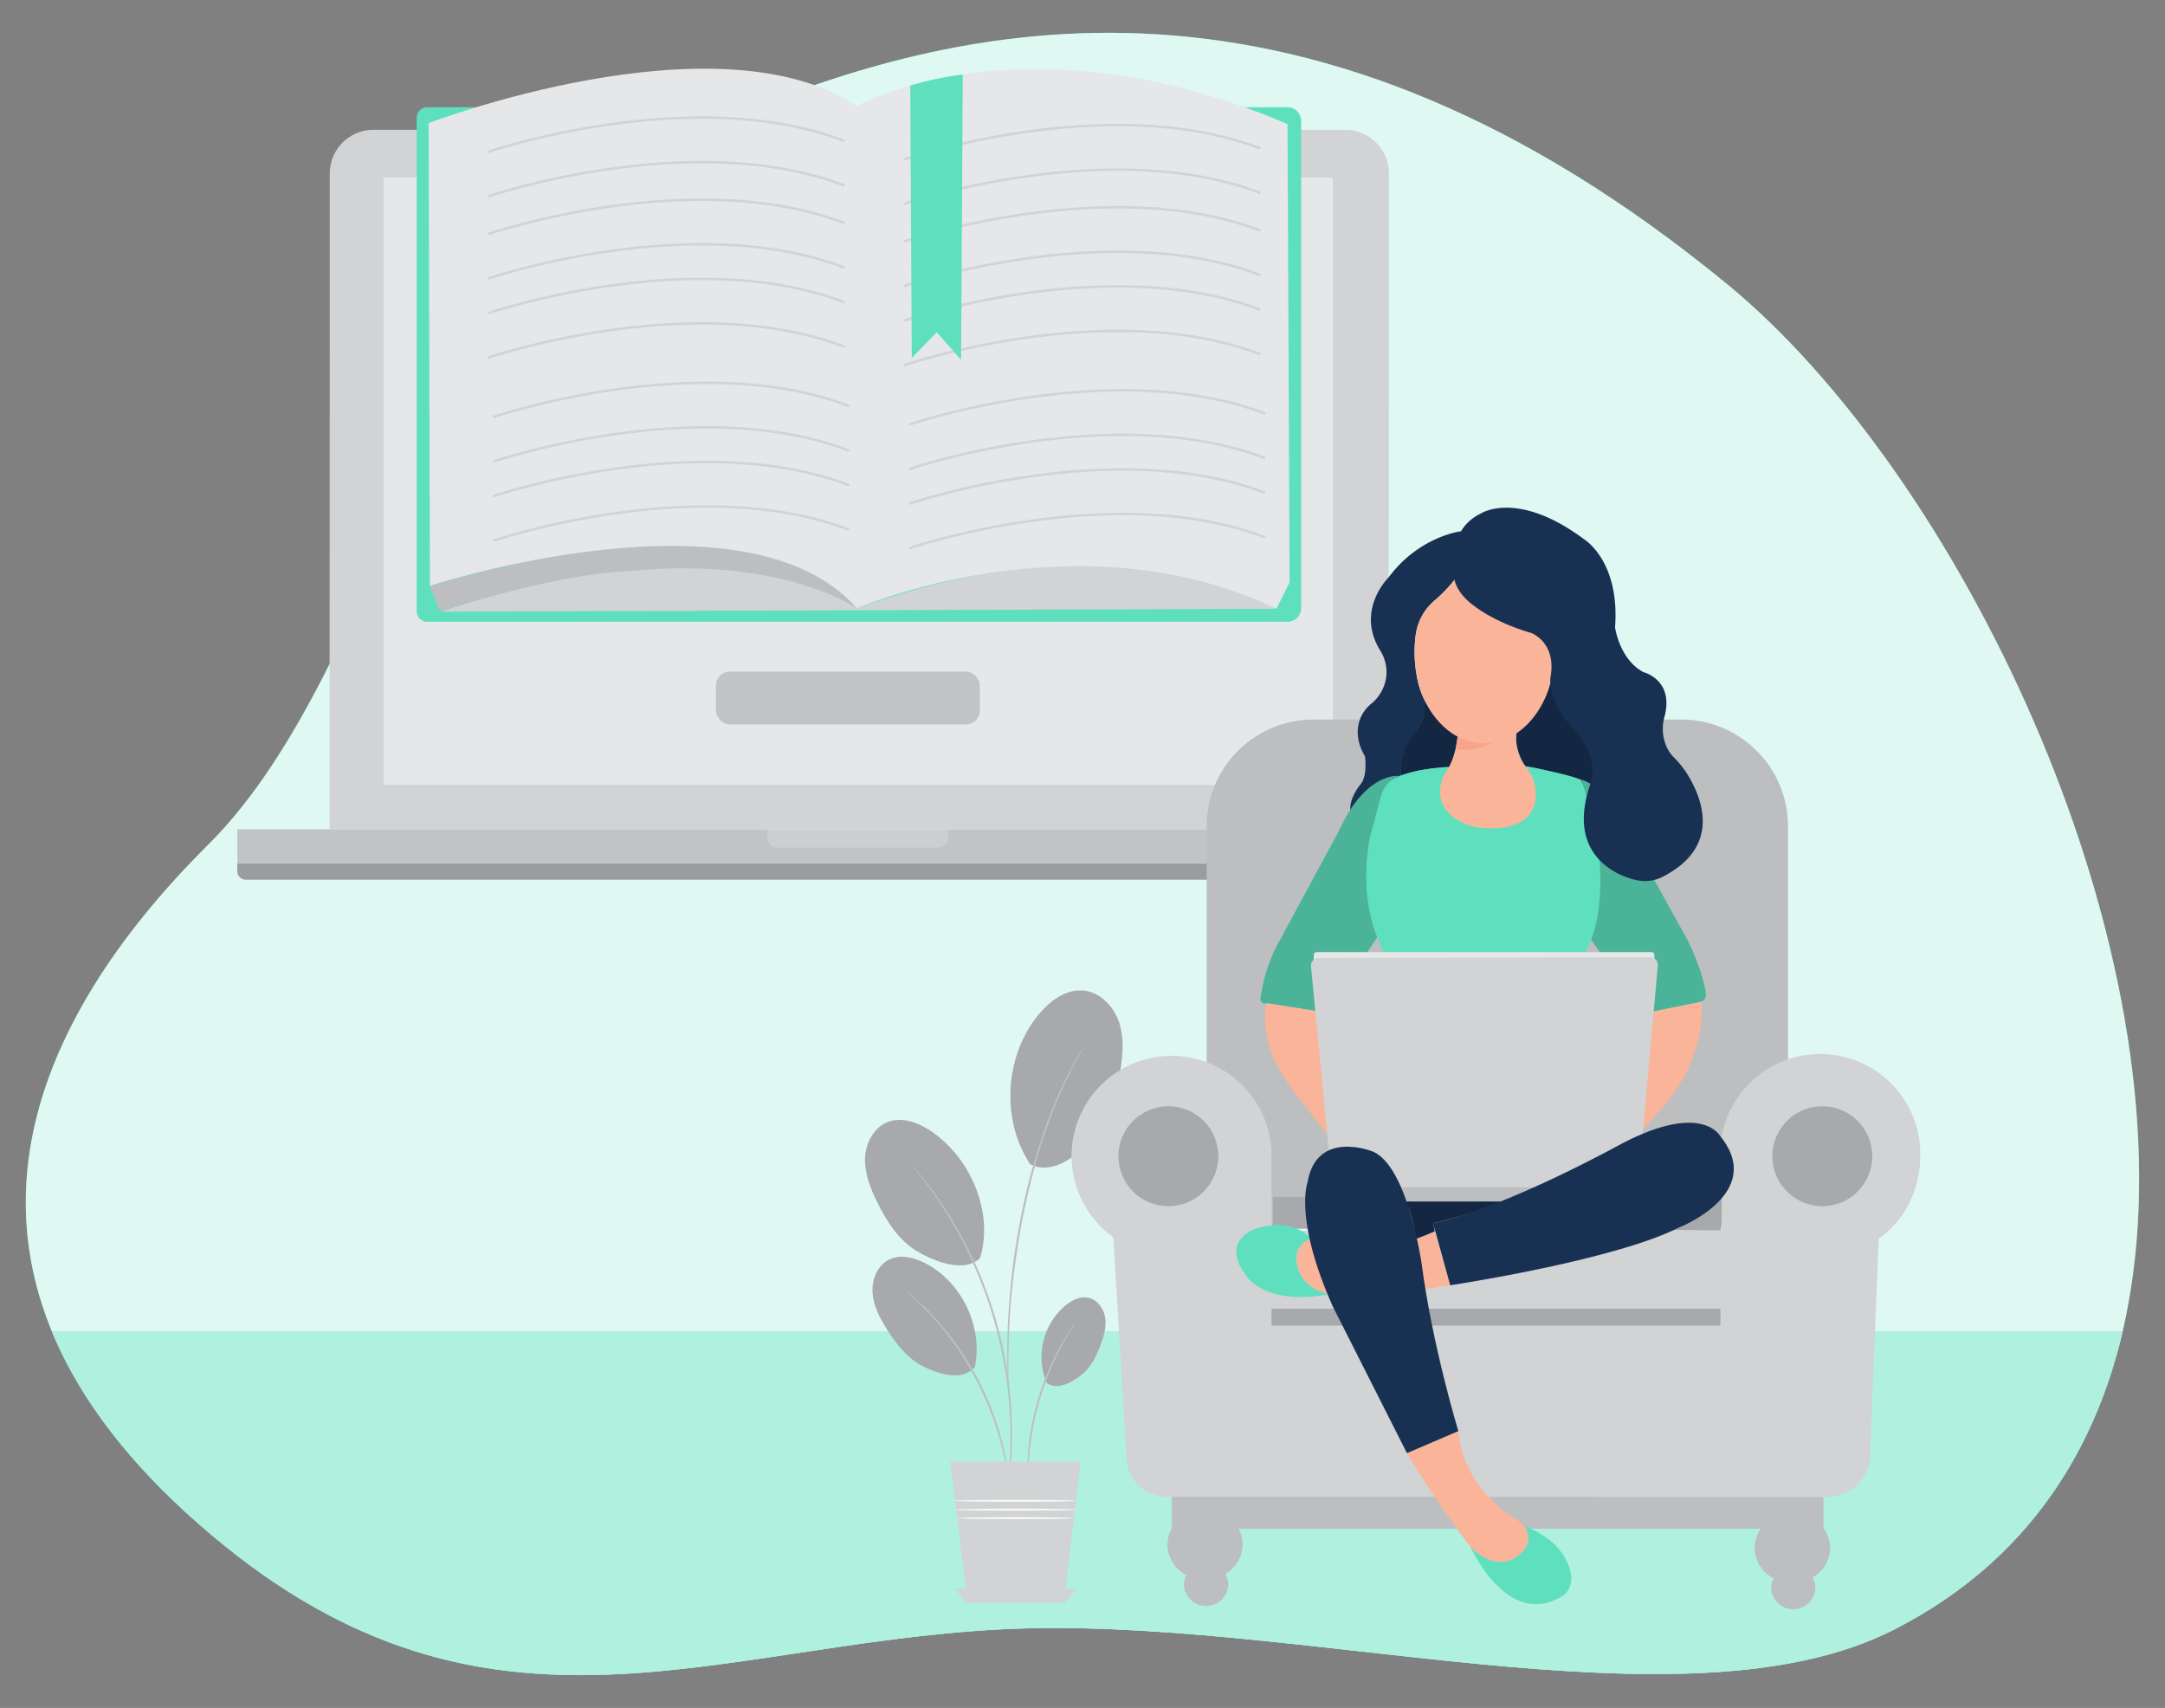 <svg id="b17a24f0-cf0b-4ad5-8216-c3bba3c11200" data-name="Layer 1" xmlns="http://www.w3.org/2000/svg" xmlns:xlink="http://www.w3.org/1999/xlink" width="865.76" height="682.89" viewBox="0 0 865.76 682.89"><rect x="0" y="0" width="865.76" height="682.89" fill="#808080" stroke="none"/><defs><clipPath id="e2abd224-4545-4596-a827-00b5f7056a65"><path id="abc244a1-075b-425c-88cb-321e8258d97c" data-name="SVGID" d="M94.9,331.56H591a0,0,0,0,1,0,0v16.79a3.38,3.38,0,0,1-3.38,3.38H98.28a3.38,3.38,0,0,1-3.38-3.38V331.56A0,0,0,0,1,94.9,331.56Z" fill="#c2c3c4"/></clipPath></defs><g id="a08c47f5-93f0-415c-9d85-7af72d69c4da" data-name="freesvgillustration--background-simple--inject-1"><path d="M853,509.14c18.29-137.44-70.45-320.08-162.3-395.5C524.79-22.53,386.91,3.8,279.66,52.55S157.21,264.18,83.15,337.85-33,510.59,79.34,609.25,282.4,657.76,399.76,651.5s273.2,43,357.45.17C816.05,621.78,845,570,853,509.14Z" fill="#5ee0be"/><path d="M853,509.14c18.29-137.44-70.45-320.08-162.3-395.5C524.79-22.53,386.91,3.8,279.66,52.55S157.21,264.18,83.15,337.85-33,510.59,79.34,609.25,282.4,657.76,399.76,651.5s273.2,43,357.45.17C816.05,621.78,845,570,853,509.14Z" fill="#fff" opacity="0.8" style="isolation:isolate"/></g><g id="a8dca2c9-e5ea-4bc1-81c0-d528701f9092" data-name="freesvgillustration--Floor--inject-1"><path d="M20.76,532.35C31.23,557.69,50,583.49,79.34,609.21c112.34,98.63,203.06,48.51,320.42,42.25s273.2,43,357.45.17c51.18-26,79.77-68.67,91.66-119.32Z" fill="#5ee0be"/><path d="M20.76,532.35C31.23,557.69,50,583.49,79.34,609.21c112.34,98.63,203.06,48.51,320.42,42.25s273.2,43,357.45.17c51.18-26,79.77-68.67,91.66-119.32Z" fill="#fff" opacity="0.5" style="isolation:isolate"/></g><path d="M411.89,465.44c-11.85-18.14-10.13-44.05,4-60.45,4.39-5.09,10.54-9.51,17.24-8.94,6.86.59,12.39,6.47,14.47,13s1.37,13.67.14,20.44c-1.72,9.49-4.59,19.2-11.17,26.25s-16.26,14.28-24.72,9.66" fill="#a7a9ac"/><path d="M418.45,552.74A27.09,27.09,0,0,1,426,522c2.72-2.22,6.29-4,9.69-3s5.8,4.45,6.28,8-.54,7.17-1.79,10.55c-1.74,4.73-4.1,9.48-8.13,12.51s-9.67,5.89-13.61,2.74" fill="#a7a9ac"/><path d="M389.86,546.51c3.26-16.08-5.22-33.82-19.77-41.39-4.52-2.35-10.08-3.74-14.64-1.46s-6.9,8-6.53,13.23,2.87,10,5.63,14.42c3.87,6.19,8.61,12.21,15.21,15.33s15.44,5.5,20.1-.13" fill="#a7a9ac"/><path d="M391.91,503c5.68-18.32-4-40.53-20-51-5-3.26-11.29-5.53-16.85-3.41s-9,8.52-9.15,14.61,2.17,12,4.86,17.44c3.77,7.65,8.58,15.22,15.9,19.61S385.83,509,391.91,503" fill="#a7a9ac"/><path d="M403.31,592.58a4.34,4.34,0,0,1-.18-.89c-.1-.66-.23-1.51-.38-2.55-.08-.57-.17-1.18-.26-1.85l-.42-2.18c-.3-1.56-.61-3.35-1.12-5.28-.24-1-.48-2-.74-3.06l-1-3.27c-.61-2.27-1.51-4.62-2.36-7.13a125.09,125.09,0,0,0-16.23-30.25C379,534,377.58,532,376,530.21c-.76-.89-1.49-1.76-2.19-2.6l-2.14-2.3c-1.33-1.5-2.65-2.75-3.79-3.86l-1.58-1.55-1.4-1.24L363,516.93a3.79,3.79,0,0,1-.63-.64,4.21,4.21,0,0,1,.73.52l2,1.62,1.45,1.19,1.63,1.52c1.17,1.08,2.52,2.31,3.89,3.79l2.18,2.28,2.24,2.59c1.59,1.76,3.08,3.81,4.73,5.9a119.42,119.42,0,0,1,16.33,30.43c.83,2.52,1.71,4.9,2.3,7.19.32,1.14.63,2.24.92,3.3s.47,2.1.7,3.08c.48,2,.75,3.76,1,5.34.12.78.24,1.51.35,2.2s.14,1.29.2,1.86c.09,1,.17,1.91.23,2.58A3.41,3.41,0,0,1,403.31,592.58Z" fill="#bcbec0"/><path d="M402.89,595.87a1.63,1.63,0,0,1,0-.36c0-.29.05-.64.08-1.06.09-1,.22-2.36.38-4.07.08-.89.18-1.87.29-2.94s.11-2.25.17-3.51c.1-2.52.34-5.38.25-8.55q0-2.39,0-5c0-1.72-.18-3.52-.26-5.38-.13-3.73-.64-7.68-1.08-11.84a169.26,169.26,0,0,0-15.44-52c-1.89-3.74-3.62-7.33-5.55-10.52-.94-1.61-1.78-3.2-2.71-4.66l-2.69-4.18c-1.66-2.71-3.42-5-4.87-7-.74-1-1.4-2-2.06-2.84l-1.84-2.31L365,466.37l-.64-.84a1.5,1.5,0,0,1-.2-.31s.1.08.26.26l.7.79,2.65,3.12,1.9,2.27c.68.85,1.36,1.8,2.12,2.81,1.49,2,3.29,4.29,5,7l2.74,4.17c.95,1.46,1.8,3.05,2.76,4.66,2,3.19,3.72,6.78,5.64,10.53a166,166,0,0,1,15.5,52.26c.43,4.19.91,8.16,1,11.9.07,1.87.22,3.68.22,5.41s0,3.4,0,5c.05,3.19-.23,6.06-.36,8.58-.09,1.26-.14,2.43-.24,3.51l-.36,2.94c-.22,1.71-.4,3.06-.52,4.06-.07.42-.12.77-.16,1S402.91,595.88,402.89,595.87Z" fill="#bcbec0"/><path d="M433.76,418a1.41,1.41,0,0,1-.15.34c-.14.26-.3.57-.51.95-.49.89-1.17,2.09-2,3.62-.43.79-.95,1.64-1.46,2.62s-1,2-1.58,3.19-1.19,2.36-1.83,3.66-1.21,2.72-1.86,4.19-1.35,3-2,4.64l-2,5.1-1,2.7-1,2.82-2,5.89c-2.51,8.12-4.89,17.17-6.91,26.79s-3.31,18.88-4.32,27.34-1.5,16.1-1.68,22.54c-.16,3.22-.19,6.13-.2,8.68s0,4.76,0,6.56,0,3.14,0,4.15v1.08c0,.25,0,.37,0,.37a1.45,1.45,0,0,1-.05-.36c0-.29,0-.65-.07-1.08-.05-1-.12-2.4-.21-4.15s-.14-4-.14-6.57,0-5.48.09-8.7c.11-6.45.69-14.11,1.52-22.6s2.32-17.77,4.27-27.42,4.43-18.71,7-26.85q1-3,2-5.9l1-2.82c.35-.91.71-1.81,1.05-2.7l2-5.1c.67-1.63,1.4-3.16,2.06-4.63s1.27-2.88,1.91-4.19,1.3-2.5,1.89-3.64l1.65-3.17c.52-1,1.06-1.81,1.52-2.59l2.16-3.55.57-.91A2.65,2.65,0,0,1,433.76,418Z" fill="#bcbec0"/><path d="M429.73,529.24a14.51,14.51,0,0,1-1.26,2.22c-.86,1.38-2.06,3.43-3.45,6s-2.94,5.69-4.49,9.22a124.56,124.56,0,0,0-4.36,11.77c-1.3,4.26-2.29,8.39-3,12.17s-1.21,7.24-1.49,10.15-.47,5.27-.53,6.9a17.69,17.69,0,0,1-.21,2.54,16,16,0,0,1-.1-2.55c0-1.64.07-4,.29-6.94s.66-6.4,1.34-10.23a112.81,112.81,0,0,1,3-12.27,115.9,115.9,0,0,1,4.44-11.83,101.94,101.94,0,0,1,4.67-9.19c1.46-2.55,2.73-4.56,3.68-5.9A16.3,16.3,0,0,1,429.73,529.24Z" fill="#bcbec0"/><polygon points="380.02 584.42 432.11 584.42 425.81 637.62 386.51 637.62 380.02 584.42" fill="#d1d3d4"/><polygon points="381.92 635.14 386.35 640.88 425.81 640.88 430.36 635.32 381.92 635.14" fill="#d1d3d4"/><path d="M430.08,600.06c0,.22-10.81.39-24.14.39s-24.14-.17-24.14-.39,10.81-.38,24.14-.38S430.08,599.85,430.08,600.06Z" fill="#fafafa"/><path d="M430.08,603.61c0,.21-10.81.38-24.14.38s-24.14-.17-24.14-.38,10.81-.39,24.14-.39S430.08,603.39,430.08,603.61Z" fill="#fafafa"/><path d="M429.43,607c0,.21-10.43.38-23.29.38s-23.3-.17-23.3-.38,10.43-.39,23.3-.39S429.43,606.82,429.43,607Z" fill="#fafafa"/><path d="M555.32,331.42H131.79l.08-262A17.48,17.48,0,0,1,149.35,51.9H537.92A17.48,17.48,0,0,1,555.4,69.38Z" fill="#d1d3d4"/><path id="b9af9efd-df5f-4752-ad47-26d623437443" data-name="SVGID" d="M94.9,331.56H591a0,0,0,0,1,0,0v16.79a3.38,3.38,0,0,1-3.38,3.38H98.28a3.38,3.38,0,0,1-3.38-3.38V331.56A0,0,0,0,1,94.9,331.56Z" fill="#c2c3c4"/><g clip-path="url(#e2abd224-4545-4596-a827-00b5f7056a65)"><path d="M306.9,331.36h72.29a0,0,0,0,1,0,0v3.55a4,4,0,0,1-4,4H310.9a4,4,0,0,1-4-4v-3.55A0,0,0,0,1,306.9,331.36Z" fill="#fafafa" opacity="0.2"/><rect x="94.9" y="345.34" width="496.71" height="10.66" opacity="0.2"/></g><rect x="153.37" y="70.98" width="379.64" height="242.84" fill="#e6e7e8"/><path d="M170.84,42.88h344a5.48,5.48,0,0,1,5.48,5.48V243.13a5.48,5.48,0,0,1-5.48,5.48h-344a4.21,4.21,0,0,1-4.21-4.21V47.09A4.21,4.21,0,0,1,170.84,42.88Z" fill="#5ee0be"/><path d="M171.93,234.29l4.13,10.28S278.92,207,342.66,243.3C342.66,243.3,314.38,192.59,171.93,234.29Z" fill="#bcbec0"/><path d="M177.7,244.57l331.55-1.14a.33.33,0,0,0,.17-.61c-8.3-4.79-67.7-35.69-166.76.48,0,0-29.69-21.32-92.41-14.84,0,0-24.83.26-72.61,15.61A.25.25,0,0,0,177.7,244.57Z" fill="#d1d3d4"/><rect x="286.28" y="268.54" width="105.57" height="21.11" rx="5.59" fill="#c2c3c4"/><path d="M510.42,243.43l5.26-10.52-.81-183.29C410.08,4.7,342.66,42.35,342.66,42.35,286.46,5.23,171.4,49.24,171.4,49.24l.53,185s126.73-41.36,170.73,9C342.66,243.3,430.71,205.12,510.42,243.43Z" fill="#e6e7e8"/><path d="M195.23,60.71S276.74,33,337.67,56.36" fill="none" stroke="#d1d3d4" stroke-miterlimit="10"/><path d="M195.23,78.52s81.51-27.7,142.44-4.35" fill="none" stroke="#d1d3d4" stroke-miterlimit="10"/><path d="M195.23,93.55s81.51-27.69,142.44-4.35" fill="none" stroke="#d1d3d4" stroke-miterlimit="10"/><path d="M195.23,111.36s81.51-27.7,142.44-4.35" fill="none" stroke="#d1d3d4" stroke-miterlimit="10"/><path d="M195.23,125.21s81.51-27.7,142.44-4.35" fill="none" stroke="#d1d3d4" stroke-miterlimit="10"/><path d="M195.23,143s81.51-27.69,142.44-4.35" fill="none" stroke="#d1d3d4" stroke-miterlimit="10"/><path d="M197.2,166.75s81.51-27.69,142.45-4.35" fill="none" stroke="#d1d3d4" stroke-miterlimit="10"/><path d="M197.2,184.56s81.51-27.7,142.45-4.35" fill="none" stroke="#d1d3d4" stroke-miterlimit="10"/><path d="M197.2,198.41s81.51-27.7,142.45-4.35" fill="none" stroke="#d1d3d4" stroke-miterlimit="10"/><path d="M197.2,216.21s81.51-27.69,142.45-4.35" fill="none" stroke="#d1d3d4" stroke-miterlimit="10"/><path d="M361.55,63.71S443.06,36,504,59.36" fill="none" stroke="#d1d3d4" stroke-miterlimit="10"/><path d="M361.55,81.52S443.06,53.82,504,77.17" fill="none" stroke="#d1d3d4" stroke-miterlimit="10"/><path d="M361.55,96.55S443.06,68.86,504,92.2" fill="none" stroke="#d1d3d4" stroke-miterlimit="10"/><path d="M361.55,114.36S443.06,86.66,504,110" fill="none" stroke="#d1d3d4" stroke-miterlimit="10"/><path d="M361.55,128.21s81.51-27.7,142.44-4.35" fill="none" stroke="#d1d3d4" stroke-miterlimit="10"/><path d="M361.55,146s81.51-27.69,142.44-4.35" fill="none" stroke="#d1d3d4" stroke-miterlimit="10"/><path d="M363.53,169.75S445,142.06,506,165.4" fill="none" stroke="#d1d3d4" stroke-miterlimit="10"/><path d="M363.53,187.56S445,159.86,506,183.21" fill="none" stroke="#d1d3d4" stroke-miterlimit="10"/><path d="M363.53,201.41S445,173.71,506,197.06" fill="none" stroke="#d1d3d4" stroke-miterlimit="10"/><path d="M363.53,219.21S445,191.52,506,214.86" fill="none" stroke="#d1d3d4" stroke-miterlimit="10"/><path d="M364.61,143.11,364,34.19A132.16,132.16,0,0,1,385,29.79l-.67,114.1-9.71-11.06Z" fill="#5ee0be"/><path d="M731.84,619a13.18,13.18,0,0,0-2.66-7.9V598.48l-260.56-.09v12.69a13.11,13.11,0,0,0-1.77,6.55,13.78,13.78,0,0,0,7.6,12.1,8.26,8.26,0,0,0-1,3.83,8.85,8.85,0,0,0,17.69,0,8.29,8.29,0,0,0-1.17-4.21,13.71,13.71,0,0,0,6.92-11.72,13,13,0,0,0-1.69-6.41h209a13.14,13.14,0,0,0-2.54,7.74,13.77,13.77,0,0,0,7.6,12.09,8.3,8.3,0,0,0-1,3.83,8.85,8.85,0,0,0,17.69,0,8.35,8.35,0,0,0-1.16-4.2A13.73,13.73,0,0,0,731.84,619Z" fill="#bcbec0"/><path d="M525.24,287.69h147A42.71,42.71,0,0,1,715,330.41V490a0,0,0,0,1,0,0H482.53a0,0,0,0,1,0,0V330.41A42.71,42.71,0,0,1,525.24,287.69Z" fill="#bcbec0"/><path d="M560.1,310.62s4.06-3.26,19.72-3.86c0,0,3-7.14,3.07-12.38,0,0-7.71-3.31-13.67-15.38,0,0,2.17,8.54-4.18,14.47C565,293.47,559.45,298.94,560.1,310.62Z" fill="#183153"/><path d="M560.1,310.62s4.06-3.26,19.72-3.86c0,0,3-7.14,3.07-12.38,0,0-7.71-3.31-13.67-15.38,0,0,2.17,8.54-4.18,14.47C565,293.47,559.45,298.94,560.1,310.62Z" opacity="0.2"/><path d="M610,306.35a21.21,21.21,0,0,1-3.72-13.45s12.61-9.64,13.69-21.59a28,28,0,0,0,2.47,8,47,47,0,0,0,11.28,15.47c3.81,3.54,8.12,10.29,2.45,20.38A79.09,79.09,0,0,0,610,306.35Z" fill="#183153"/><path d="M610,306.35a21.21,21.21,0,0,1-3.72-13.45s12.61-9.64,13.69-21.59a28,28,0,0,0,2.47,8,47,47,0,0,0,11.28,15.47c3.81,3.54,8.12,10.29,2.45,20.38A79.09,79.09,0,0,0,610,306.35Z" opacity="0.2"/><polygon points="688.18 491.99 689.16 478.5 508.99 478.65 508.99 491.24 688.18 491.99" fill="#a7a9ac"/><path d="M767.89,462a40,40,0,1,0-79.38,6.41v23.68h-180V462a40,40,0,1,0-63.3,32.68h0l5.32,88.77a16,16,0,0,0,15.93,15H730.78a17,17,0,0,0,17-16.34l3.5-86.91h0C761.71,488,767.89,475.65,767.89,462Z" fill="#d1d3d4"/><circle cx="467.22" cy="462.29" r="19.98" fill="#a7a9ac"/><circle cx="728.72" cy="462.29" r="19.98" fill="#a7a9ac"/><rect x="508.47" y="523.25" width="179.52" height="6.75" fill="#a7a9ac"/><path d="M581.68,228a24.26,24.26,0,0,0,.49,3.17,59.94,59.94,0,0,1-8.36,8.83,21.84,21.84,0,0,0-7.65,13.66A52.19,52.19,0,0,0,567.39,274a1.82,1.82,0,0,0,.07.25,26.66,26.66,0,0,0,1.75,4.77c2.57,8.55-4,14.53-4,14.53-5.42,6.55-5.13,17.09-5.13,17.09-5.7,27.06-19.37,15.67-19.37,15.67-2.85-5.41,3.42-12.82,3.42-12.82,2.84-3.42,1.7-11.11,1.7-11.11-3.56-6-3.27-11-2.1-14.46a14.42,14.42,0,0,1,4.46-6.41,16.76,16.76,0,0,0,6.15-10.85,16.25,16.25,0,0,0-2.51-10.74c-9.81-16.08,3.41-29,3.41-29,12.24-16.52,29-18.51,29-18.51A29.29,29.29,0,0,0,581.68,228Z" fill="#183153"/><path d="M579.19,306.63s-23.93,1.14-26.21,9.12c0,0-12,31.33-4.27,53.83,0,0,12.53,29.63,13.1,41.59h70.65s-2.4-16.51,1.81-30.45a45.78,45.78,0,0,1,1.94-5c2.35-5.4,10-27.56-4-63.93,0,0-4.27-2.28-24.21-5.7C608,306.06,577.19,306.92,579.19,306.63Z" fill="#5ee0be"/><path d="M679.88,400.56l-22.64,4.63-21-29.5s10.6-23.23-4-63.93c0,0,10.26,1.71,19.09,21.65l23.64,42.73s6,11.73,7.2,21.37A2.78,2.78,0,0,1,679.88,400.56Z" fill="#5ee0be"/><path d="M679.88,400.56l-22.64,4.63-21-29.5s10.6-23.23-4-63.93c0,0,10.26,1.71,19.09,21.65l23.64,42.73s6,11.73,7.2,21.37A2.78,2.78,0,0,1,679.88,400.56Z" opacity="0.2"/><path d="M505.46,401.14l25.3,3.77,20-30.26s-7.44-15.32-3-39.53l4.39-16.56a12.23,12.23,0,0,1,4.48-6.81,8.71,8.71,0,0,1,2.55-1.32c.11,0,.1-.17,0-.18-2.53-.12-14.11.62-23.94,22.3l-24.78,45.87a66.33,66.33,0,0,0-6.42,21A1.57,1.57,0,0,0,505.46,401.14Z" fill="#5ee0be"/><path d="M505.46,401.14l25.3,3.77,20-30.26s-7.44-15.32-3-39.53l4.39-16.56a12.23,12.23,0,0,1,4.48-6.81,8.71,8.71,0,0,1,2.55-1.32c.11,0,.1-.17,0-.18-2.53-.12-14.11.62-23.94,22.3l-24.78,45.87a66.33,66.33,0,0,0-6.42,21A1.57,1.57,0,0,0,505.46,401.14Z" opacity="0.2"/><path d="M582.89,294.38s-.52,8.28-4.75,14.48a11.19,11.19,0,0,0-1.41,2.67c-1.26,3.63-2.74,12.05,7.86,17.31a22.84,22.84,0,0,0,8.43,2.24c6.85.52,19.9-.09,21.11-11.93a16.38,16.38,0,0,0-2.21-10,20.66,20.66,0,0,0-2-2.75,17.9,17.9,0,0,1-3.42-13.68S598,301.1,582.89,294.38Z" fill="#f9b499"/><path d="M680.31,400.63s3.7,21.65-17.94,45l-8.84,10,3.71-50.42Z" fill="#f9b499"/><path d="M506.56,401.06s-5.22,15,11.41,36.19l17.61,22.51-4.82-54.85Z" fill="#f9b499"/><path d="M566.24,495.63l7.5-3.26-.66-3.27s21.53-5.21,27.07-8.8H562S564.93,484.87,566.24,495.63Z" fill="#183153"/><path d="M566.24,495.63l7.5-3.26-.66-3.27s21.53-5.21,27.07-8.8H562S564.93,484.87,566.24,495.63Z" opacity="0.2"/><rect x="532.76" y="474.7" width="122.2" height="5.7" fill="#bcbec0"/><path d="M526.45,380.69h134a1.1,1.1,0,0,1,1.1,1.1v3.46a0,0,0,0,1,0,0H525.35a0,0,0,0,1,0,0v-3.46A1.1,1.1,0,0,1,526.45,380.69Z" fill="#e6e7e8"/><path d="M524.25,386.38l8.51,88.32H655l7.95-88.61a3.1,3.1,0,0,0-3.1-3.39L527.35,383A3.11,3.11,0,0,0,524.25,386.38Z" fill="#d1d3d4"/><path d="M524.49,495.3s-7.82-9.46-23.47-3.59c0,0-12.72,4.89-2.94,17.94,0,0,6.85,12.72,33.59,7.82,0,0-8.15-1.3-11.74-8.15C519.93,509.32,514.39,498.56,524.49,495.3Z" fill="#5ee0be"/><path d="M579.93,513.89l-6.19-21.52s-32.29,15-49.25,2.93c0,0-9.45,2.28-4.56,14,0,0,3.59,9.13,18.59,8.81C538.52,518.13,564.93,516.5,579.93,513.89Z" fill="#f9b499"/><path d="M573.08,489.1l6.85,24.79s65.22-9.79,91.64-23.16c0,0,34.89-13.69,16.3-36.52,0,0-7.17-13.69-39.13,2.94C648.74,457.15,602.43,482.91,573.08,489.1Z" fill="#183153"/><path d="M588.16,618.72s14.74,33,36.66,19.4c0,0,6.65-3.84,1.6-14.1a24.65,24.65,0,0,0-8.83-9.71,50.13,50.13,0,0,0-8.58-4.58S597.87,619.79,588.16,618.72Z" fill="#5ee0be"/><path d="M562.65,581.06l20.54-8.8S572.76,538,568.52,505.41c0,0-5.55-39.13-19.57-45,0,0-22.5-9.13-26.09,12.39,0,0-5.54,14.35,10.11,49.57Z" fill="#183153"/><path d="M562.65,581.06s10.62,17.85,23.89,35.51a21.4,21.4,0,0,0,7.21,6.27c4.08,2.11,9.76,3.21,14.9-2.33a6,6,0,0,0,1.57-1.8,7.7,7.7,0,0,0-2.88-10.46c-7-4.12-22.17-15.39-24.15-36Z" fill="#f9b499"/><path d="M582.09,299.42s.69-3.61.8-5c0,0,11.31,3.4,19.41-.33C602.3,294.05,592.11,301.51,582.09,299.42Z" fill="#f7a48b"/><path d="M621.63,260.91c0,20.06-12.57,36.32-28.06,36.32-11.87,0-22-9.53-26.11-23a1.82,1.82,0,0,1-.07-.25,52.19,52.19,0,0,1-1.23-20.31A21.84,21.84,0,0,1,573.81,240a59.94,59.94,0,0,0,8.36-8.83,24.26,24.26,0,0,1-.49-3.17,22.78,22.78,0,0,1,11.89-3.41C609.06,224.6,621.63,240.86,621.63,260.91Z" fill="#f9b499"/><path d="M635.87,313.75c-9.49,27.81,10.28,36.43,18.78,38.21a15.5,15.5,0,0,0,10.19-1.38c24.48-12.48,15.26-32.83,9.3-42a43.44,43.44,0,0,0-5.2-6.21,13.8,13.8,0,0,1-2.78-4.48,17.76,17.76,0,0,1-.59-11.18c4.07-14.91-8.33-17.94-8.33-17.94-9.69-5.13-11.4-17.95-11.4-17.95,2-26.78-12.53-35.32-12.53-35.32-26.49-19.66-41-10.26-41-10.26-11.7,5.56-12.1,18.5-10.83,25.89.67,3.88,3.43,7.43,6.47,9.93,4.23,3.47,11.82,8.31,24.3,12,0,0,10.54,3.7,7.69,18.23,0,0-.57,10.25,9.69,20.51C629.61,291.82,639.86,302.07,635.87,313.75Z" fill="#183153"/></svg>